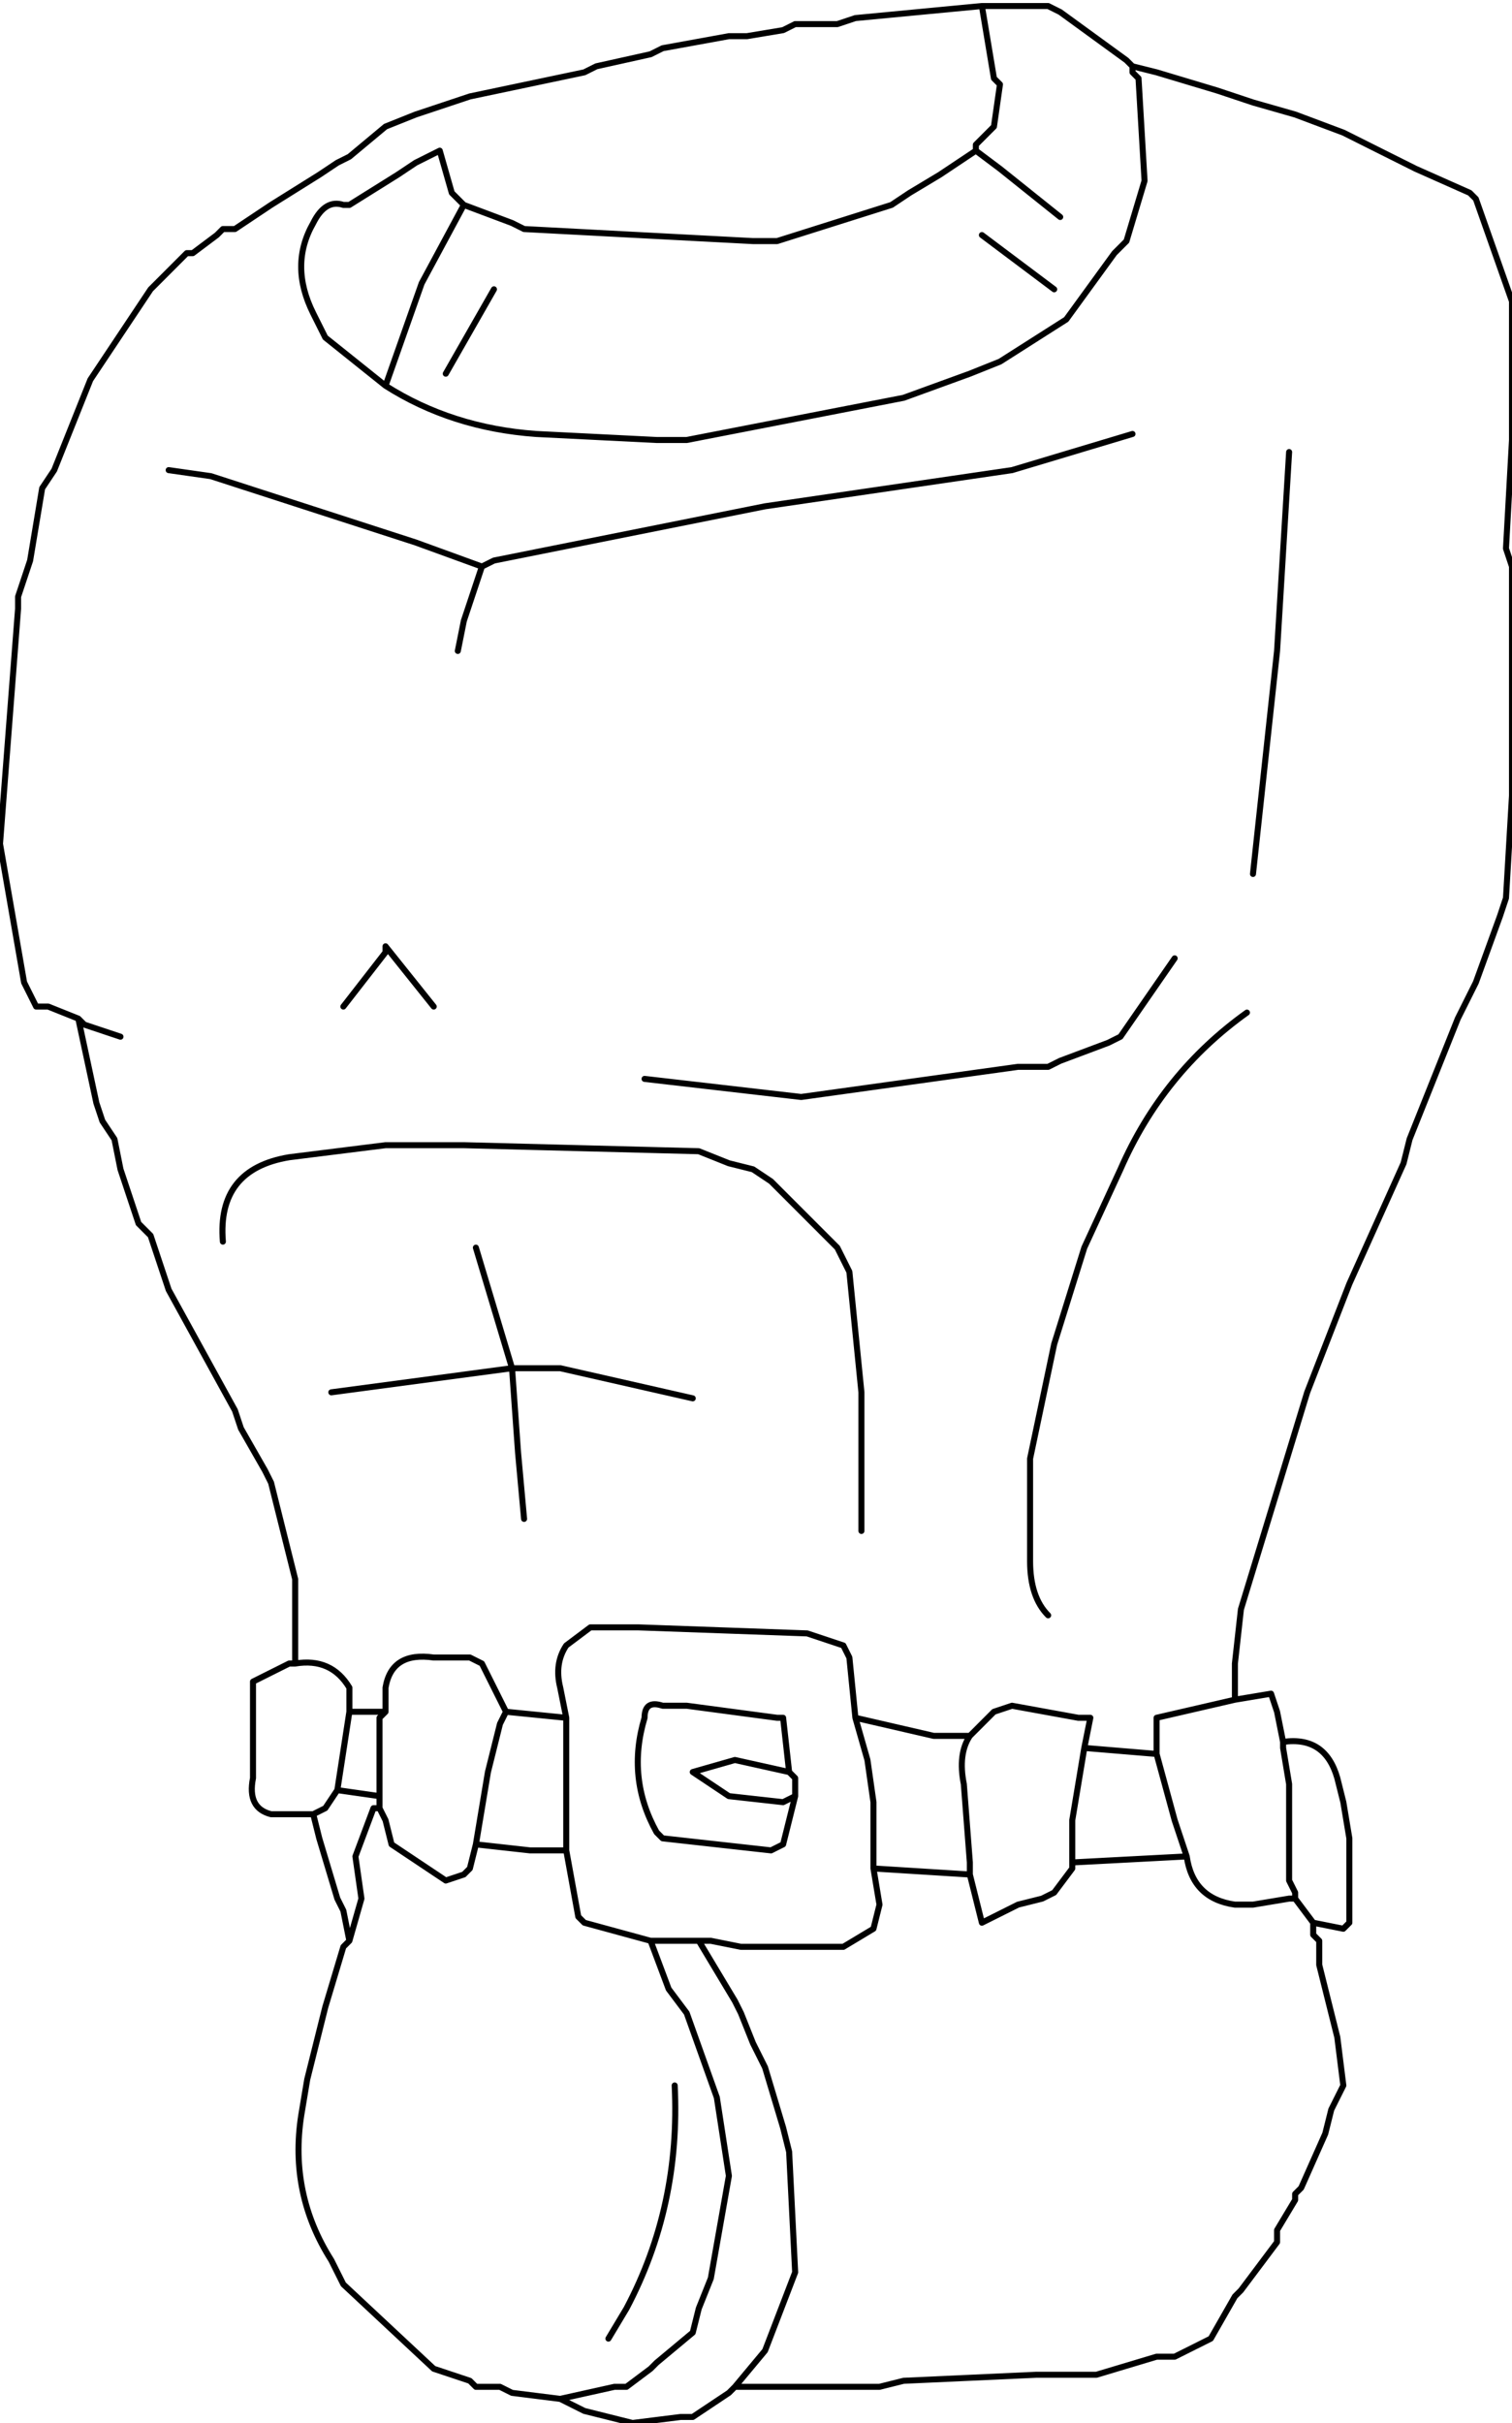<?xml version="1.0" encoding="UTF-8" standalone="no"?>
<svg xmlns:xlink="http://www.w3.org/1999/xlink" height="20.1px" width="12.55px" xmlns="http://www.w3.org/2000/svg">
  <g transform="matrix(1.0, 0.0, 0.0, 1.0, 1.05, 1.0)">
    <path d="M-0.05 7.6 L-0.35 7.5 -0.4 7.45 -0.25 8.15 -0.2 8.3 -0.1 8.45 -0.05 8.7 0.1 9.15 0.2 9.25 0.35 9.7 0.9 10.7 0.95 10.85 1.15 11.2 1.2 11.3 1.4 12.1 1.4 12.8 Q1.7 12.75 1.85 13.0 L1.85 13.1 1.85 13.2 2.15 13.2 2.15 13.0 Q2.2 12.7 2.55 12.75 L2.85 12.75 2.95 12.8 3.15 13.2 3.65 13.25 3.6 13.0 Q3.55 12.8 3.65 12.65 L3.85 12.5 4.25 12.5 5.65 12.55 5.95 12.65 6.0 12.75 6.05 13.25 6.7 13.4 7.0 13.4 7.2 13.2 7.35 13.15 7.9 13.25 8.0 13.25 7.95 13.5 8.55 13.55 8.55 13.25 9.2 13.1 9.2 12.8 9.25 12.35 9.8 10.55 10.15 9.65 10.6 8.65 10.65 8.45 11.05 7.45 11.1 7.35 11.2 7.15 11.4 6.6 11.45 6.45 11.5 5.6 11.5 3.7 11.45 3.55 11.5 2.65 11.5 1.8 11.5 1.5 11.2 0.65 11.15 0.6 10.7 0.4 10.1 0.1 9.7 -0.05 9.35 -0.15 9.05 -0.25 8.55 -0.4 8.35 -0.45 8.35 -0.4 8.4 -0.35 8.45 0.5 8.3 1.0 8.2 1.1 7.8 1.65 7.25 2.0 7.0 2.1 6.45 2.3 4.65 2.65 4.4 2.65 3.4 2.6 Q2.7 2.55 2.15 2.2 L1.65 1.8 1.55 1.6 Q1.35 1.2 1.55 0.85 1.65 0.65 1.8 0.7 L1.85 0.7 2.25 0.45 2.4 0.35 2.6 0.25 2.7 0.6 2.75 0.65 2.8 0.7 3.2 0.85 3.3 0.9 5.2 1.0 5.4 1.0 6.35 0.7 6.5 0.6 6.75 0.45 7.05 0.25 7.05 0.2 7.2 0.05 7.25 -0.3 7.2 -0.35 7.1 -0.95 6.05 -0.85 5.9 -0.8 5.55 -0.8 5.45 -0.75 5.15 -0.7 5.0 -0.7 4.45 -0.6 4.35 -0.55 3.9 -0.45 3.8 -0.4 2.85 -0.2 2.4 -0.05 2.15 0.05 1.85 0.3 1.75 0.35 1.6 0.45 1.2 0.7 0.9 0.9 0.8 0.9 0.75 0.95 0.55 1.1 0.5 1.1 0.25 1.35 0.2 1.4 -0.3 2.15 -0.6 2.9 -0.7 3.05 -0.8 3.65 -0.9 3.95 -0.9 4.05 -1.05 6.0 -0.85 7.15 -0.75 7.35 -0.65 7.35 -0.4 7.45 M8.35 -0.45 L8.3 -0.5 7.75 -0.9 7.65 -0.95 7.55 -0.95 7.1 -0.95 M7.75 0.8 L7.25 0.4 7.05 0.25 M9.35 6.25 L9.55 4.4 9.65 2.75 M0.35 2.9 L0.7 2.95 2.4 3.5 2.95 3.7 3.05 3.65 5.3 3.2 7.35 2.9 8.35 2.6 M7.1 0.95 L7.7 1.4 M2.65 2.1 L3.05 1.4 M2.15 2.2 L2.45 1.35 2.8 0.7 M2.75 4.4 L2.8 4.15 2.95 3.7 M0.8 9.3 Q0.75 8.7 1.35 8.6 L2.15 8.5 2.8 8.5 4.75 8.55 5.0 8.65 5.2 8.7 5.35 8.8 5.9 9.35 6.0 9.55 6.1 10.55 6.1 11.7 M1.8 7.35 L2.15 6.9 2.15 6.85 2.55 7.35 M4.7 10.6 L3.6 10.35 3.2 10.35 3.25 11.05 3.3 11.6 M2.9 9.35 L3.2 10.35 1.7 10.55 M4.3 7.95 L5.6 8.1 7.4 7.85 7.65 7.85 7.75 7.8 8.15 7.65 8.25 7.6 8.7 6.95 M9.3 7.4 Q8.6 7.9 8.25 8.7 L7.95 9.35 7.7 10.15 7.5 11.1 7.5 11.95 Q7.5 12.25 7.65 12.4 M9.6 13.45 L9.6 13.5 9.65 13.8 9.65 14.6 9.7 14.7 9.7 14.75 9.85 14.95 10.1 15.0 10.15 14.95 10.15 14.25 10.1 13.95 10.05 13.75 Q9.95 13.4 9.6 13.45 L9.55 13.2 9.5 13.05 9.2 13.1 M7.95 13.5 L7.85 14.1 7.85 14.45 8.8 14.4 8.7 14.1 8.55 13.55 M7.85 14.45 L7.85 14.5 7.7 14.7 7.6 14.75 7.4 14.8 7.2 14.9 7.1 14.95 7.0 14.55 6.2 14.5 6.25 14.8 6.2 15.0 5.95 15.15 5.1 15.15 4.85 15.1 4.75 15.1 5.05 15.6 5.1 15.7 5.2 15.95 5.3 16.15 5.45 16.65 5.5 16.85 5.55 17.85 5.3 18.5 5.05 18.8 6.25 18.8 6.45 18.75 7.55 18.7 8.05 18.7 8.55 18.55 8.7 18.55 9.0 18.4 9.2 18.05 9.25 18.0 9.55 17.6 9.55 17.5 9.7 17.25 9.7 17.2 9.75 17.15 9.95 16.7 10.0 16.5 10.1 16.3 10.05 15.9 9.9 15.3 9.9 15.1 9.85 15.05 9.85 14.95 M8.8 14.4 Q8.85 14.75 9.2 14.8 L9.35 14.8 9.65 14.75 9.7 14.75 M7.0 14.55 L7.0 14.45 6.95 13.8 Q6.9 13.55 7.0 13.4 M5.45 13.25 L5.4 13.25 4.65 13.15 4.45 13.15 Q4.3 13.1 4.3 13.25 4.15 13.75 4.4 14.2 L4.45 14.25 5.35 14.35 5.45 14.3 5.55 13.9 5.45 13.95 5.0 13.9 4.7 13.7 5.05 13.6 5.5 13.7 5.45 13.25 M5.55 13.9 L5.55 13.85 5.55 13.75 5.5 13.7 M6.2 14.5 L6.2 13.95 6.15 13.6 6.05 13.25 M3.15 13.2 L3.1 13.3 3.0 13.7 2.9 14.3 3.35 14.35 3.65 14.35 3.65 14.1 3.65 13.25 M2.9 14.3 L2.85 14.5 2.8 14.55 2.65 14.6 2.2 14.3 2.15 14.1 2.1 14.0 2.05 14.0 1.9 14.4 1.95 14.75 1.85 15.1 1.8 15.15 1.65 15.65 1.5 16.25 1.45 16.55 Q1.35 17.2 1.7 17.75 L1.8 17.95 2.55 18.65 2.85 18.75 2.9 18.8 3.1 18.8 3.2 18.85 3.6 18.9 4.05 18.8 4.15 18.8 4.35 18.65 4.4 18.6 4.7 18.35 4.75 18.15 4.85 17.9 5.0 17.05 4.9 16.4 4.65 15.7 4.5 15.5 4.35 15.1 3.8 14.95 3.75 14.9 3.65 14.35 M4.75 15.1 L4.35 15.1 M1.4 12.8 L1.35 12.8 1.05 12.95 1.05 13.05 1.05 13.65 1.05 13.75 Q1.0 14.0 1.2 14.05 L1.55 14.05 1.65 14.0 1.75 13.85 1.85 13.2 M1.75 13.85 L2.1 13.9 2.1 13.25 2.15 13.2 M2.1 14.0 L2.1 13.95 2.1 13.9 M1.55 14.05 L1.6 14.25 1.75 14.75 1.8 14.85 1.85 15.1 M4.55 16.3 Q4.6 17.3 4.15 18.15 L4.0 18.4 M3.6 18.9 L3.7 18.95 3.8 19.0 4.2 19.1 4.6 19.05 4.7 19.05 5.0 18.85 5.05 18.8" fill="none" stroke="#000000" stroke-linecap="round" stroke-linejoin="round" stroke-width="0.05"/>
  </g>
</svg>
